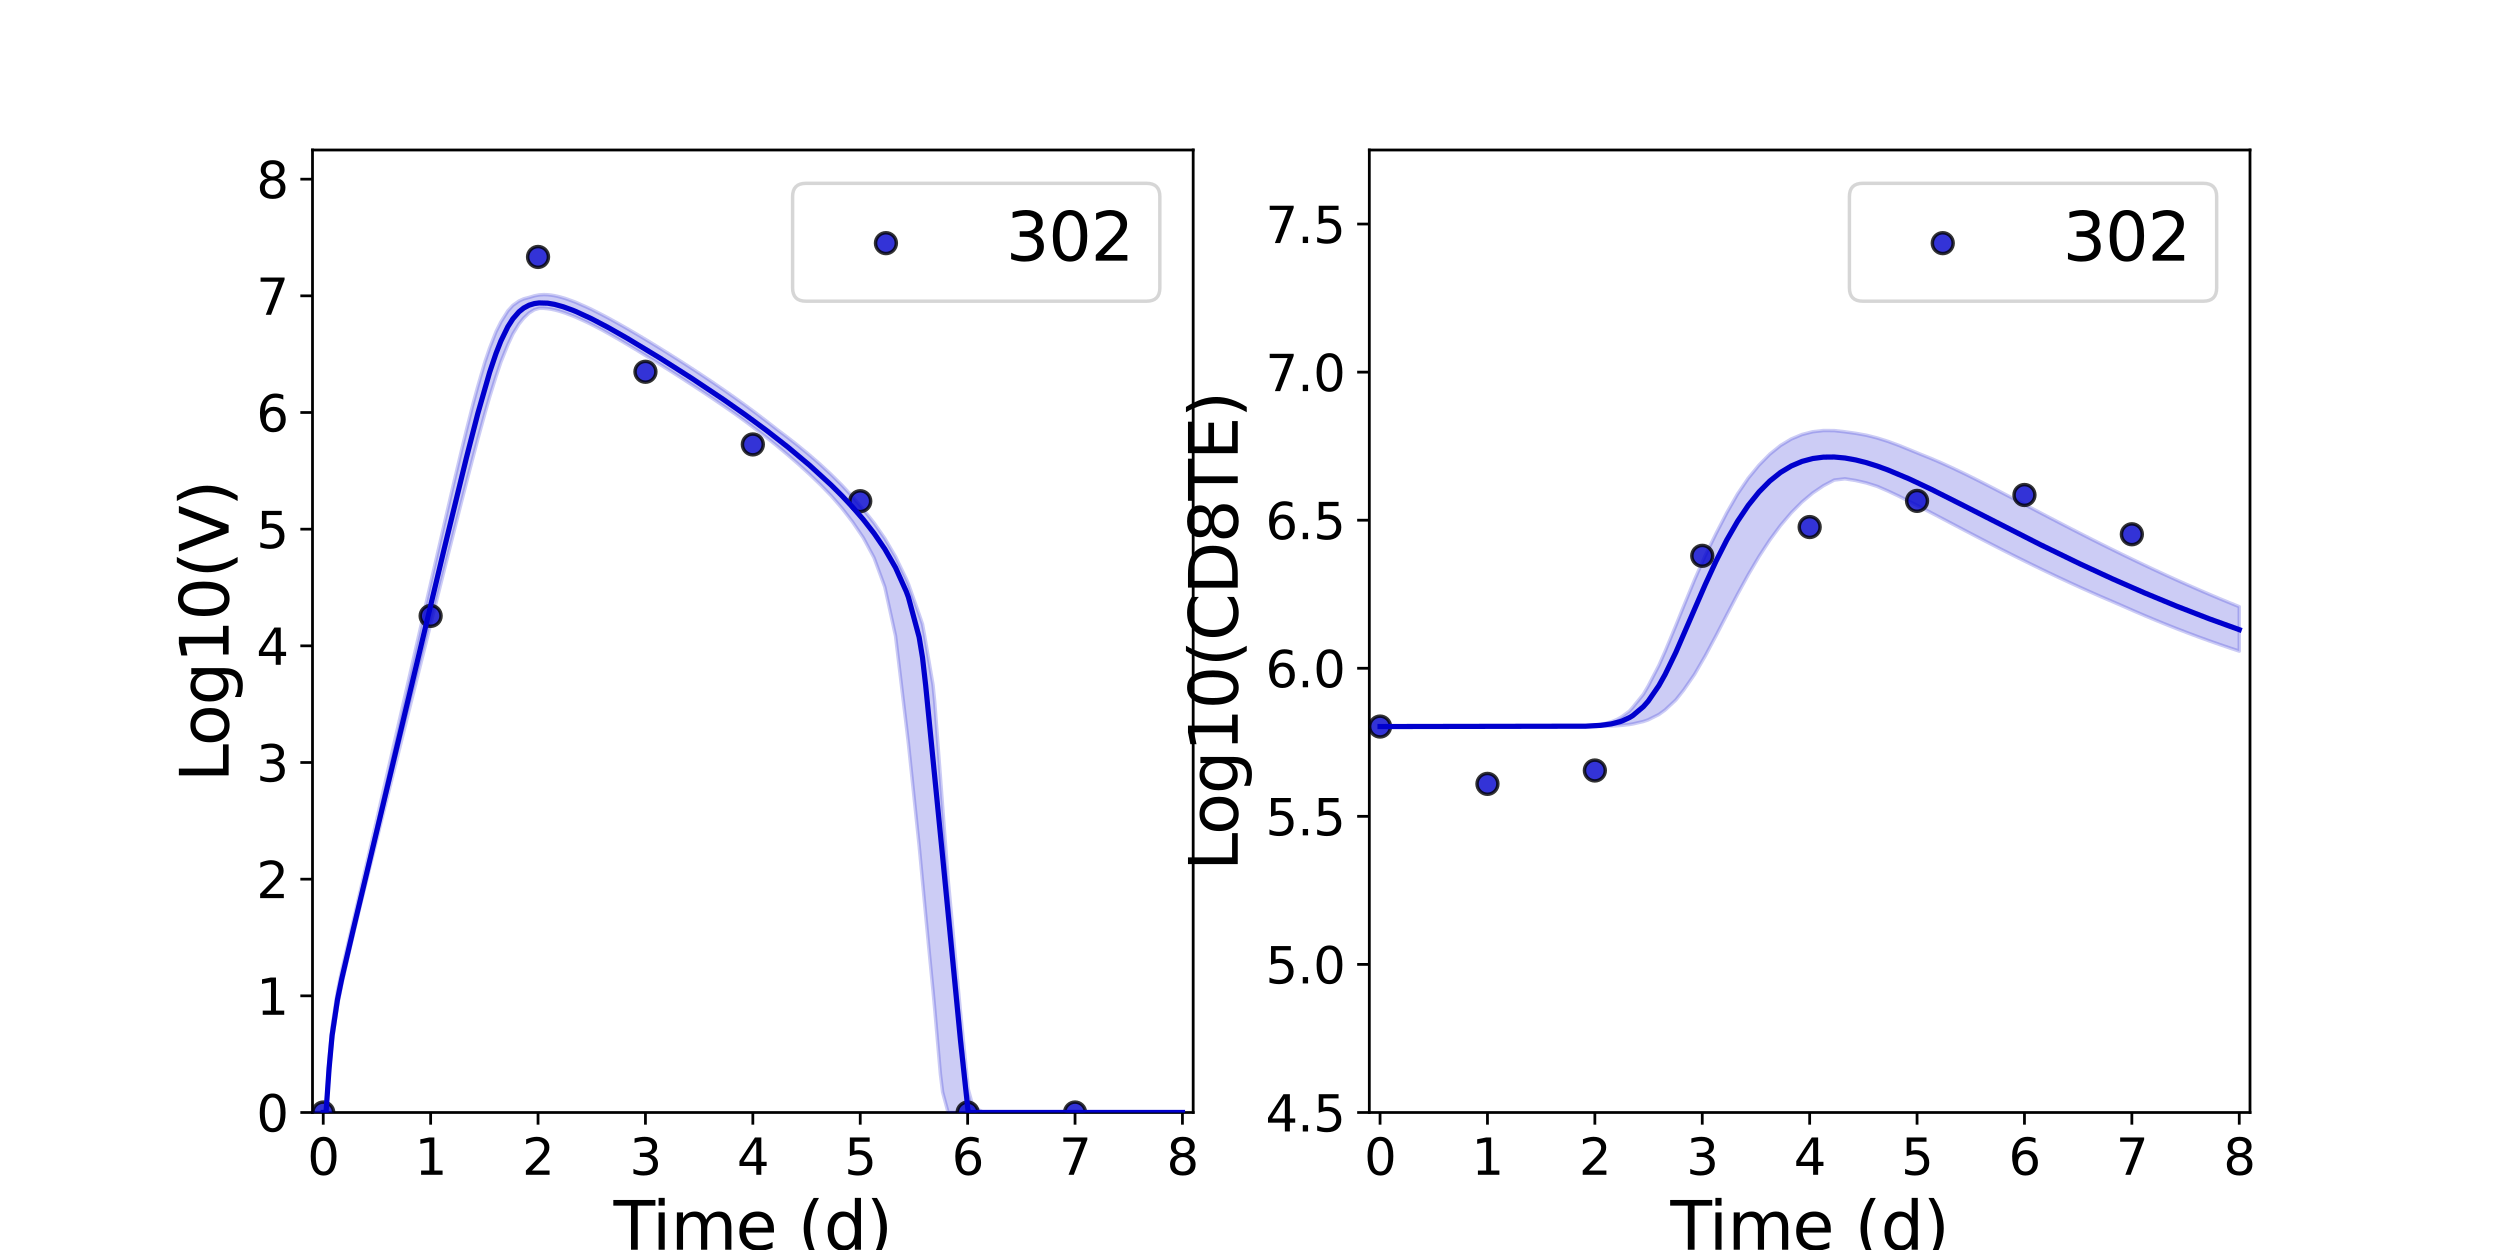 <?xml version="1.0" encoding="utf-8" standalone="no"?>
<!DOCTYPE svg PUBLIC "-//W3C//DTD SVG 1.1//EN"
  "http://www.w3.org/Graphics/SVG/1.1/DTD/svg11.dtd">
<svg xmlns:xlink="http://www.w3.org/1999/xlink" width="720pt" height="360pt" viewBox="0 0 720 360" xmlns="http://www.w3.org/2000/svg" version="1.1">
 <defs>
  <style type="text/css">*{stroke-linejoin: round; stroke-linecap: butt}</style>
 </defs>
 <g id="figure_1">
  <g id="patch_1">
   <path d="M 0 360 
L 720 360 
L 720 0 
L 0 0 
z
" style="fill: #ffffff"/>
  </g>
  <g id="axes_1">
   <g id="patch_2">
    <path d="M 90 320.4 
L 343.636 320.4 
L 343.636 43.2 
L 90 43.2 
z
" style="fill: #ffffff"/>
   </g>
   <g id="matplotlib.axis_1">
    <g id="xtick_1">
     <g id="line2d_1">
      <defs>
       <path id="mc8056f7ed5" d="M 0 0 
L 0 3.5 
" style="stroke: #000000; stroke-width: 0.8"/>
      </defs>
      <g>
       <use xlink:href="#mc8056f7ed5" x="93.093" y="320.4" style="stroke: #000000; stroke-width: 0.8"/>
      </g>
     </g>
     <g id="text_1">
      <!-- 0 -->
      <g transform="translate(88.512 338.342) scale(0.144 -0.144)">
       <defs>
        <path id="DejaVuSans-30" d="M 2034 4250 
Q 1547 4250 1301 3770 
Q 1056 3291 1056 2328 
Q 1056 1369 1301 889 
Q 1547 409 2034 409 
Q 2525 409 2770 889 
Q 3016 1369 3016 2328 
Q 3016 3291 2770 3770 
Q 2525 4250 2034 4250 
z
M 2034 4750 
Q 2819 4750 3233 4129 
Q 3647 3509 3647 2328 
Q 3647 1150 3233 529 
Q 2819 -91 2034 -91 
Q 1250 -91 836 529 
Q 422 1150 422 2328 
Q 422 3509 836 4129 
Q 1250 4750 2034 4750 
z
" transform="scale(0.016)"/>
       </defs>
       <use xlink:href="#DejaVuSans-30"/>
      </g>
     </g>
    </g>
    <g id="xtick_2">
     <g id="line2d_2">
      <g>
       <use xlink:href="#mc8056f7ed5" x="124.024" y="320.4" style="stroke: #000000; stroke-width: 0.8"/>
      </g>
     </g>
     <g id="text_2">
      <!-- 1 -->
      <g transform="translate(119.443 338.342) scale(0.144 -0.144)">
       <defs>
        <path id="DejaVuSans-31" d="M 794 531 
L 1825 531 
L 1825 4091 
L 703 3866 
L 703 4441 
L 1819 4666 
L 2450 4666 
L 2450 531 
L 3481 531 
L 3481 0 
L 794 0 
L 794 531 
z
" transform="scale(0.016)"/>
       </defs>
       <use xlink:href="#DejaVuSans-31"/>
      </g>
     </g>
    </g>
    <g id="xtick_3">
     <g id="line2d_3">
      <g>
       <use xlink:href="#mc8056f7ed5" x="154.956" y="320.4" style="stroke: #000000; stroke-width: 0.8"/>
      </g>
     </g>
     <g id="text_3">
      <!-- 2 -->
      <g transform="translate(150.375 338.342) scale(0.144 -0.144)">
       <defs>
        <path id="DejaVuSans-32" d="M 1228 531 
L 3431 531 
L 3431 0 
L 469 0 
L 469 531 
Q 828 903 1448 1529 
Q 2069 2156 2228 2338 
Q 2531 2678 2651 2914 
Q 2772 3150 2772 3378 
Q 2772 3750 2511 3984 
Q 2250 4219 1831 4219 
Q 1534 4219 1204 4116 
Q 875 4013 500 3803 
L 500 4441 
Q 881 4594 1212 4672 
Q 1544 4750 1819 4750 
Q 2544 4750 2975 4387 
Q 3406 4025 3406 3419 
Q 3406 3131 3298 2873 
Q 3191 2616 2906 2266 
Q 2828 2175 2409 1742 
Q 1991 1309 1228 531 
z
" transform="scale(0.016)"/>
       </defs>
       <use xlink:href="#DejaVuSans-32"/>
      </g>
     </g>
    </g>
    <g id="xtick_4">
     <g id="line2d_4">
      <g>
       <use xlink:href="#mc8056f7ed5" x="185.887" y="320.4" style="stroke: #000000; stroke-width: 0.8"/>
      </g>
     </g>
     <g id="text_4">
      <!-- 3 -->
      <g transform="translate(181.306 338.342) scale(0.144 -0.144)">
       <defs>
        <path id="DejaVuSans-33" d="M 2597 2516 
Q 3050 2419 3304 2112 
Q 3559 1806 3559 1356 
Q 3559 666 3084 287 
Q 2609 -91 1734 -91 
Q 1441 -91 1130 -33 
Q 819 25 488 141 
L 488 750 
Q 750 597 1062 519 
Q 1375 441 1716 441 
Q 2309 441 2620 675 
Q 2931 909 2931 1356 
Q 2931 1769 2642 2001 
Q 2353 2234 1838 2234 
L 1294 2234 
L 1294 2753 
L 1863 2753 
Q 2328 2753 2575 2939 
Q 2822 3125 2822 3475 
Q 2822 3834 2567 4026 
Q 2313 4219 1838 4219 
Q 1578 4219 1281 4162 
Q 984 4106 628 3988 
L 628 4550 
Q 988 4650 1302 4700 
Q 1616 4750 1894 4750 
Q 2613 4750 3031 4423 
Q 3450 4097 3450 3541 
Q 3450 3153 3228 2886 
Q 3006 2619 2597 2516 
z
" transform="scale(0.016)"/>
       </defs>
       <use xlink:href="#DejaVuSans-33"/>
      </g>
     </g>
    </g>
    <g id="xtick_5">
     <g id="line2d_5">
      <g>
       <use xlink:href="#mc8056f7ed5" x="216.818" y="320.4" style="stroke: #000000; stroke-width: 0.8"/>
      </g>
     </g>
     <g id="text_5">
      <!-- 4 -->
      <g transform="translate(212.237 338.342) scale(0.144 -0.144)">
       <defs>
        <path id="DejaVuSans-34" d="M 2419 4116 
L 825 1625 
L 2419 1625 
L 2419 4116 
z
M 2253 4666 
L 3047 4666 
L 3047 1625 
L 3713 1625 
L 3713 1100 
L 3047 1100 
L 3047 0 
L 2419 0 
L 2419 1100 
L 313 1100 
L 313 1709 
L 2253 4666 
z
" transform="scale(0.016)"/>
       </defs>
       <use xlink:href="#DejaVuSans-34"/>
      </g>
     </g>
    </g>
    <g id="xtick_6">
     <g id="line2d_6">
      <g>
       <use xlink:href="#mc8056f7ed5" x="247.749" y="320.4" style="stroke: #000000; stroke-width: 0.8"/>
      </g>
     </g>
     <g id="text_6">
      <!-- 5 -->
      <g transform="translate(243.168 338.342) scale(0.144 -0.144)">
       <defs>
        <path id="DejaVuSans-35" d="M 691 4666 
L 3169 4666 
L 3169 4134 
L 1269 4134 
L 1269 2991 
Q 1406 3038 1543 3061 
Q 1681 3084 1819 3084 
Q 2600 3084 3056 2656 
Q 3513 2228 3513 1497 
Q 3513 744 3044 326 
Q 2575 -91 1722 -91 
Q 1428 -91 1123 -41 
Q 819 9 494 109 
L 494 744 
Q 775 591 1075 516 
Q 1375 441 1709 441 
Q 2250 441 2565 725 
Q 2881 1009 2881 1497 
Q 2881 1984 2565 2268 
Q 2250 2553 1709 2553 
Q 1456 2553 1204 2497 
Q 953 2441 691 2322 
L 691 4666 
z
" transform="scale(0.016)"/>
       </defs>
       <use xlink:href="#DejaVuSans-35"/>
      </g>
     </g>
    </g>
    <g id="xtick_7">
     <g id="line2d_7">
      <g>
       <use xlink:href="#mc8056f7ed5" x="278.681" y="320.4" style="stroke: #000000; stroke-width: 0.8"/>
      </g>
     </g>
     <g id="text_7">
      <!-- 6 -->
      <g transform="translate(274.1 338.342) scale(0.144 -0.144)">
       <defs>
        <path id="DejaVuSans-36" d="M 2113 2584 
Q 1688 2584 1439 2293 
Q 1191 2003 1191 1497 
Q 1191 994 1439 701 
Q 1688 409 2113 409 
Q 2538 409 2786 701 
Q 3034 994 3034 1497 
Q 3034 2003 2786 2293 
Q 2538 2584 2113 2584 
z
M 3366 4563 
L 3366 3988 
Q 3128 4100 2886 4159 
Q 2644 4219 2406 4219 
Q 1781 4219 1451 3797 
Q 1122 3375 1075 2522 
Q 1259 2794 1537 2939 
Q 1816 3084 2150 3084 
Q 2853 3084 3261 2657 
Q 3669 2231 3669 1497 
Q 3669 778 3244 343 
Q 2819 -91 2113 -91 
Q 1303 -91 875 529 
Q 447 1150 447 2328 
Q 447 3434 972 4092 
Q 1497 4750 2381 4750 
Q 2619 4750 2861 4703 
Q 3103 4656 3366 4563 
z
" transform="scale(0.016)"/>
       </defs>
       <use xlink:href="#DejaVuSans-36"/>
      </g>
     </g>
    </g>
    <g id="xtick_8">
     <g id="line2d_8">
      <g>
       <use xlink:href="#mc8056f7ed5" x="309.612" y="320.4" style="stroke: #000000; stroke-width: 0.8"/>
      </g>
     </g>
     <g id="text_8">
      <!-- 7 -->
      <g transform="translate(305.031 338.342) scale(0.144 -0.144)">
       <defs>
        <path id="DejaVuSans-37" d="M 525 4666 
L 3525 4666 
L 3525 4397 
L 1831 0 
L 1172 0 
L 2766 4134 
L 525 4134 
L 525 4666 
z
" transform="scale(0.016)"/>
       </defs>
       <use xlink:href="#DejaVuSans-37"/>
      </g>
     </g>
    </g>
    <g id="xtick_9">
     <g id="line2d_9">
      <g>
       <use xlink:href="#mc8056f7ed5" x="340.543" y="320.4" style="stroke: #000000; stroke-width: 0.8"/>
      </g>
     </g>
     <g id="text_9">
      <!-- 8 -->
      <g transform="translate(335.962 338.342) scale(0.144 -0.144)">
       <defs>
        <path id="DejaVuSans-38" d="M 2034 2216 
Q 1584 2216 1326 1975 
Q 1069 1734 1069 1313 
Q 1069 891 1326 650 
Q 1584 409 2034 409 
Q 2484 409 2743 651 
Q 3003 894 3003 1313 
Q 3003 1734 2745 1975 
Q 2488 2216 2034 2216 
z
M 1403 2484 
Q 997 2584 770 2862 
Q 544 3141 544 3541 
Q 544 4100 942 4425 
Q 1341 4750 2034 4750 
Q 2731 4750 3128 4425 
Q 3525 4100 3525 3541 
Q 3525 3141 3298 2862 
Q 3072 2584 2669 2484 
Q 3125 2378 3379 2068 
Q 3634 1759 3634 1313 
Q 3634 634 3220 271 
Q 2806 -91 2034 -91 
Q 1263 -91 848 271 
Q 434 634 434 1313 
Q 434 1759 690 2068 
Q 947 2378 1403 2484 
z
M 1172 3481 
Q 1172 3119 1398 2916 
Q 1625 2713 2034 2713 
Q 2441 2713 2670 2916 
Q 2900 3119 2900 3481 
Q 2900 3844 2670 4047 
Q 2441 4250 2034 4250 
Q 1625 4250 1398 4047 
Q 1172 3844 1172 3481 
z
" transform="scale(0.016)"/>
       </defs>
       <use xlink:href="#DejaVuSans-38"/>
      </g>
     </g>
    </g>
    <g id="text_10">
     <!-- Time (d) -->
     <g transform="translate(176.693 359.925) scale(0.192 -0.192)">
      <defs>
       <path id="DejaVuSans-54" d="M -19 4666 
L 3928 4666 
L 3928 4134 
L 2272 4134 
L 2272 0 
L 1638 0 
L 1638 4134 
L -19 4134 
L -19 4666 
z
" transform="scale(0.016)"/>
       <path id="DejaVuSans-69" d="M 603 3500 
L 1178 3500 
L 1178 0 
L 603 0 
L 603 3500 
z
M 603 4863 
L 1178 4863 
L 1178 4134 
L 603 4134 
L 603 4863 
z
" transform="scale(0.016)"/>
       <path id="DejaVuSans-6d" d="M 3328 2828 
Q 3544 3216 3844 3400 
Q 4144 3584 4550 3584 
Q 5097 3584 5394 3201 
Q 5691 2819 5691 2113 
L 5691 0 
L 5113 0 
L 5113 2094 
Q 5113 2597 4934 2840 
Q 4756 3084 4391 3084 
Q 3944 3084 3684 2787 
Q 3425 2491 3425 1978 
L 3425 0 
L 2847 0 
L 2847 2094 
Q 2847 2600 2669 2842 
Q 2491 3084 2119 3084 
Q 1678 3084 1418 2786 
Q 1159 2488 1159 1978 
L 1159 0 
L 581 0 
L 581 3500 
L 1159 3500 
L 1159 2956 
Q 1356 3278 1631 3431 
Q 1906 3584 2284 3584 
Q 2666 3584 2933 3390 
Q 3200 3197 3328 2828 
z
" transform="scale(0.016)"/>
       <path id="DejaVuSans-65" d="M 3597 1894 
L 3597 1613 
L 953 1613 
Q 991 1019 1311 708 
Q 1631 397 2203 397 
Q 2534 397 2845 478 
Q 3156 559 3463 722 
L 3463 178 
Q 3153 47 2828 -22 
Q 2503 -91 2169 -91 
Q 1331 -91 842 396 
Q 353 884 353 1716 
Q 353 2575 817 3079 
Q 1281 3584 2069 3584 
Q 2775 3584 3186 3129 
Q 3597 2675 3597 1894 
z
M 3022 2063 
Q 3016 2534 2758 2815 
Q 2500 3097 2075 3097 
Q 1594 3097 1305 2825 
Q 1016 2553 972 2059 
L 3022 2063 
z
" transform="scale(0.016)"/>
       <path id="DejaVuSans-20" transform="scale(0.016)"/>
       <path id="DejaVuSans-28" d="M 1984 4856 
Q 1566 4138 1362 3434 
Q 1159 2731 1159 2009 
Q 1159 1288 1364 580 
Q 1569 -128 1984 -844 
L 1484 -844 
Q 1016 -109 783 600 
Q 550 1309 550 2009 
Q 550 2706 781 3412 
Q 1013 4119 1484 4856 
L 1984 4856 
z
" transform="scale(0.016)"/>
       <path id="DejaVuSans-64" d="M 2906 2969 
L 2906 4863 
L 3481 4863 
L 3481 0 
L 2906 0 
L 2906 525 
Q 2725 213 2448 61 
Q 2172 -91 1784 -91 
Q 1150 -91 751 415 
Q 353 922 353 1747 
Q 353 2572 751 3078 
Q 1150 3584 1784 3584 
Q 2172 3584 2448 3432 
Q 2725 3281 2906 2969 
z
M 947 1747 
Q 947 1113 1208 752 
Q 1469 391 1925 391 
Q 2381 391 2643 752 
Q 2906 1113 2906 1747 
Q 2906 2381 2643 2742 
Q 2381 3103 1925 3103 
Q 1469 3103 1208 2742 
Q 947 2381 947 1747 
z
" transform="scale(0.016)"/>
       <path id="DejaVuSans-29" d="M 513 4856 
L 1013 4856 
Q 1481 4119 1714 3412 
Q 1947 2706 1947 2009 
Q 1947 1309 1714 600 
Q 1481 -109 1013 -844 
L 513 -844 
Q 928 -128 1133 580 
Q 1338 1288 1338 2009 
Q 1338 2731 1133 3434 
Q 928 4138 513 4856 
z
" transform="scale(0.016)"/>
      </defs>
      <use xlink:href="#DejaVuSans-54"/>
      <use xlink:href="#DejaVuSans-69" x="57.959"/>
      <use xlink:href="#DejaVuSans-6d" x="85.742"/>
      <use xlink:href="#DejaVuSans-65" x="183.154"/>
      <use xlink:href="#DejaVuSans-20" x="244.678"/>
      <use xlink:href="#DejaVuSans-28" x="276.465"/>
      <use xlink:href="#DejaVuSans-64" x="315.479"/>
      <use xlink:href="#DejaVuSans-29" x="378.955"/>
     </g>
    </g>
   </g>
   <g id="matplotlib.axis_2">
    <g id="ytick_1">
     <g id="line2d_10">
      <defs>
       <path id="me9a48cf40d" d="M 0 0 
L -3.5 0 
" style="stroke: #000000; stroke-width: 0.8"/>
      </defs>
      <g>
       <use xlink:href="#me9a48cf40d" x="90" y="320.4" style="stroke: #000000; stroke-width: 0.8"/>
      </g>
     </g>
     <g id="text_11">
      <!-- 0 -->
      <g transform="translate(73.838 325.871) scale(0.144 -0.144)">
       <use xlink:href="#DejaVuSans-30"/>
      </g>
     </g>
    </g>
    <g id="ytick_2">
     <g id="line2d_11">
      <g>
       <use xlink:href="#me9a48cf40d" x="90" y="286.8" style="stroke: #000000; stroke-width: 0.8"/>
      </g>
     </g>
     <g id="text_12">
      <!-- 1 -->
      <g transform="translate(73.838 292.271) scale(0.144 -0.144)">
       <use xlink:href="#DejaVuSans-31"/>
      </g>
     </g>
    </g>
    <g id="ytick_3">
     <g id="line2d_12">
      <g>
       <use xlink:href="#me9a48cf40d" x="90" y="253.2" style="stroke: #000000; stroke-width: 0.8"/>
      </g>
     </g>
     <g id="text_13">
      <!-- 2 -->
      <g transform="translate(73.838 258.671) scale(0.144 -0.144)">
       <use xlink:href="#DejaVuSans-32"/>
      </g>
     </g>
    </g>
    <g id="ytick_4">
     <g id="line2d_13">
      <g>
       <use xlink:href="#me9a48cf40d" x="90" y="219.6" style="stroke: #000000; stroke-width: 0.8"/>
      </g>
     </g>
     <g id="text_14">
      <!-- 3 -->
      <g transform="translate(73.838 225.071) scale(0.144 -0.144)">
       <use xlink:href="#DejaVuSans-33"/>
      </g>
     </g>
    </g>
    <g id="ytick_5">
     <g id="line2d_14">
      <g>
       <use xlink:href="#me9a48cf40d" x="90" y="186" style="stroke: #000000; stroke-width: 0.8"/>
      </g>
     </g>
     <g id="text_15">
      <!-- 4 -->
      <g transform="translate(73.838 191.471) scale(0.144 -0.144)">
       <use xlink:href="#DejaVuSans-34"/>
      </g>
     </g>
    </g>
    <g id="ytick_6">
     <g id="line2d_15">
      <g>
       <use xlink:href="#me9a48cf40d" x="90" y="152.4" style="stroke: #000000; stroke-width: 0.8"/>
      </g>
     </g>
     <g id="text_16">
      <!-- 5 -->
      <g transform="translate(73.838 157.871) scale(0.144 -0.144)">
       <use xlink:href="#DejaVuSans-35"/>
      </g>
     </g>
    </g>
    <g id="ytick_7">
     <g id="line2d_16">
      <g>
       <use xlink:href="#me9a48cf40d" x="90" y="118.8" style="stroke: #000000; stroke-width: 0.8"/>
      </g>
     </g>
     <g id="text_17">
      <!-- 6 -->
      <g transform="translate(73.838 124.271) scale(0.144 -0.144)">
       <use xlink:href="#DejaVuSans-36"/>
      </g>
     </g>
    </g>
    <g id="ytick_8">
     <g id="line2d_17">
      <g>
       <use xlink:href="#me9a48cf40d" x="90" y="85.2" style="stroke: #000000; stroke-width: 0.8"/>
      </g>
     </g>
     <g id="text_18">
      <!-- 7 -->
      <g transform="translate(73.838 90.671) scale(0.144 -0.144)">
       <use xlink:href="#DejaVuSans-37"/>
      </g>
     </g>
    </g>
    <g id="ytick_9">
     <g id="line2d_18">
      <g>
       <use xlink:href="#me9a48cf40d" x="90" y="51.6" style="stroke: #000000; stroke-width: 0.8"/>
      </g>
     </g>
     <g id="text_19">
      <!-- 8 -->
      <g transform="translate(73.838 57.071) scale(0.144 -0.144)">
       <use xlink:href="#DejaVuSans-38"/>
      </g>
     </g>
    </g>
    <g id="text_20">
     <!-- Log10(V) -->
     <g transform="translate(65.845 225.224) rotate(-90) scale(0.192 -0.192)">
      <defs>
       <path id="DejaVuSans-4c" d="M 628 4666 
L 1259 4666 
L 1259 531 
L 3531 531 
L 3531 0 
L 628 0 
L 628 4666 
z
" transform="scale(0.016)"/>
       <path id="DejaVuSans-6f" d="M 1959 3097 
Q 1497 3097 1228 2736 
Q 959 2375 959 1747 
Q 959 1119 1226 758 
Q 1494 397 1959 397 
Q 2419 397 2687 759 
Q 2956 1122 2956 1747 
Q 2956 2369 2687 2733 
Q 2419 3097 1959 3097 
z
M 1959 3584 
Q 2709 3584 3137 3096 
Q 3566 2609 3566 1747 
Q 3566 888 3137 398 
Q 2709 -91 1959 -91 
Q 1206 -91 779 398 
Q 353 888 353 1747 
Q 353 2609 779 3096 
Q 1206 3584 1959 3584 
z
" transform="scale(0.016)"/>
       <path id="DejaVuSans-67" d="M 2906 1791 
Q 2906 2416 2648 2759 
Q 2391 3103 1925 3103 
Q 1463 3103 1205 2759 
Q 947 2416 947 1791 
Q 947 1169 1205 825 
Q 1463 481 1925 481 
Q 2391 481 2648 825 
Q 2906 1169 2906 1791 
z
M 3481 434 
Q 3481 -459 3084 -895 
Q 2688 -1331 1869 -1331 
Q 1566 -1331 1297 -1286 
Q 1028 -1241 775 -1147 
L 775 -588 
Q 1028 -725 1275 -790 
Q 1522 -856 1778 -856 
Q 2344 -856 2625 -561 
Q 2906 -266 2906 331 
L 2906 616 
Q 2728 306 2450 153 
Q 2172 0 1784 0 
Q 1141 0 747 490 
Q 353 981 353 1791 
Q 353 2603 747 3093 
Q 1141 3584 1784 3584 
Q 2172 3584 2450 3431 
Q 2728 3278 2906 2969 
L 2906 3500 
L 3481 3500 
L 3481 434 
z
" transform="scale(0.016)"/>
       <path id="DejaVuSans-56" d="M 1831 0 
L 50 4666 
L 709 4666 
L 2188 738 
L 3669 4666 
L 4325 4666 
L 2547 0 
L 1831 0 
z
" transform="scale(0.016)"/>
      </defs>
      <use xlink:href="#DejaVuSans-4c"/>
      <use xlink:href="#DejaVuSans-6f" x="53.963"/>
      <use xlink:href="#DejaVuSans-67" x="115.145"/>
      <use xlink:href="#DejaVuSans-31" x="178.621"/>
      <use xlink:href="#DejaVuSans-30" x="242.244"/>
      <use xlink:href="#DejaVuSans-28" x="305.867"/>
      <use xlink:href="#DejaVuSans-56" x="344.881"/>
      <use xlink:href="#DejaVuSans-29" x="413.289"/>
     </g>
    </g>
   </g>
   <g id="patch_3">
    <path d="M 90 320.4 
L 90 43.2 
" style="fill: none; stroke: #000000; stroke-width: 0.8; stroke-linejoin: miter; stroke-linecap: square"/>
   </g>
   <g id="patch_4">
    <path d="M 343.636 320.4 
L 343.636 43.2 
" style="fill: none; stroke: #000000; stroke-width: 0.8; stroke-linejoin: miter; stroke-linecap: square"/>
   </g>
   <g id="patch_5">
    <path d="M 90 320.4 
L 343.636 320.4 
" style="fill: none; stroke: #000000; stroke-width: 0.8; stroke-linejoin: miter; stroke-linecap: square"/>
   </g>
   <g id="patch_6">
    <path d="M 90 43.2 
L 343.636 43.2 
" style="fill: none; stroke: #000000; stroke-width: 0.8; stroke-linejoin: miter; stroke-linecap: square"/>
   </g>
   <g id="PolyCollection_1">
    <defs>
     <path id="m9f807dacec" d="M 93.093 -39.6 
L 93.093 -39.6 
L 93.097 -39.6 
L 93.134 -39.6 
L 93.501 -39.6 
L 93.897 -39.6 
L 94.771 -50.483 
L 95.646 -59.908 
L 97.208 -70.461 
L 98.426 -76.503 
L 100.434 -85.266 
L 101.74 -90.729 
L 103.754 -99.11 
L 105.104 -104.5 
L 107.055 -112.319 
L 108.438 -117.844 
L 110.563 -126.377 
L 111.904 -131.739 
L 113.711 -138.968 
L 115.096 -144.499 
L 117.045 -152.304 
L 118.407 -157.753 
L 120.202 -164.926 
L 121.583 -170.443 
L 123.49 -178.065 
L 124.843 -183.467 
L 126.603 -190.479 
L 127.971 -195.928 
L 129.839 -203.339 
L 131.187 -208.682 
L 132.96 -215.645 
L 134.33 -220.996 
L 136.231 -228.288 
L 137.605 -233.487 
L 139.649 -240.879 
L 141.01 -245.652 
L 142.845 -251.515 
L 144.25 -255.694 
L 146.252 -260.663 
L 147.71 -263.8 
L 149.454 -266.666 
L 150.815 -268.366 
L 152.36 -269.84 
L 153.906 -270.799 
L 155.268 -271.197 
L 156.631 -271.199 
L 157.74 -271.098 
L 158.797 -270.93 
L 159.722 -270.739 
L 160.646 -270.504 
L 161.389 -270.287 
L 162.224 -270.022 
L 162.894 -269.793 
L 164.917 -269.026 
L 165.835 -268.643 
L 168.928 -267.237 
L 170.306 -266.562 
L 173.399 -264.956 
L 175.192 -263.953 
L 178.285 -262.188 
L 180.582 -260.835 
L 183.675 -258.981 
L 186.768 -257.092 
L 189.861 -255.172 
L 192.955 -253.224 
L 196.048 -251.25 
L 199.141 -249.249 
L 202.234 -247.218 
L 205.327 -245.153 
L 208.42 -243.049 
L 211.513 -240.902 
L 214.606 -238.668 
L 217.7 -236.352 
L 220.793 -233.975 
L 223.886 -231.476 
L 226.979 -228.887 
L 230.072 -226.193 
L 233.165 -223.377 
L 236.258 -220.414 
L 239.351 -217.234 
L 242.445 -213.671 
L 245.538 -209.671 
L 248.631 -205.102 
L 251.724 -199.356 
L 254.817 -190.97 
L 257.91 -176.854 
L 261.003 -151.071 
L 261.622 -145.854 
L 264.715 -116.398 
L 265.677 -106.17 
L 266.255 -100.054 
L 266.323 -99.336 
L 266.371 -98.831 
L 266.373 -98.817 
L 266.386 -98.677 
L 266.408 -98.443 
L 266.438 -98.137 
L 266.448 -98.032 
L 266.467 -97.824 
L 266.513 -97.346 
L 266.594 -96.497 
L 267.213 -90.005 
L 267.523 -86.755 
L 268.71 -74.63 
L 269.193 -69.463 
L 270.831 -50.714 
L 271.472 -45.478 
L 273.051 -39.6 
L 273.854 -39.6 
L 275.654 -39.6 
L 276.633 -39.6 
L 278.858 -39.6 
L 280.207 -39.6 
L 283.3 -39.6 
L 285.417 -39.6 
L 288.51 -39.6 
L 291.603 -39.6 
L 294.696 -39.6 
L 297.789 -39.6 
L 300.882 -39.6 
L 303.975 -39.6 
L 307.069 -39.6 
L 310.162 -39.6 
L 313.255 -39.6 
L 316.348 -39.6 
L 319.441 -39.6 
L 322.534 -39.6 
L 325.627 -39.6 
L 328.721 -39.6 
L 331.814 -39.6 
L 334.907 -39.6 
L 338 -39.6 
L 340.543 -39.6 
L 340.543 -39.6 
L 340.543 -39.6 
L 338 -39.6 
L 334.907 -39.6 
L 331.814 -39.6 
L 328.721 -39.6 
L 325.627 -39.6 
L 322.534 -39.6 
L 319.441 -39.6 
L 316.348 -39.6 
L 313.255 -39.6 
L 310.162 -39.6 
L 307.069 -39.6 
L 303.975 -39.6 
L 300.882 -39.6 
L 297.789 -39.6 
L 294.696 -39.6 
L 291.603 -39.6 
L 288.51 -39.6 
L 285.417 -39.6 
L 283.3 -39.6 
L 280.207 -41.322 
L 278.858 -46.307 
L 276.633 -68.427 
L 275.654 -78.782 
L 273.854 -98.355 
L 273.051 -106.841 
L 271.472 -127.755 
L 270.831 -136.289 
L 269.193 -157.88 
L 268.71 -162.744 
L 267.523 -169.686 
L 267.213 -171.498 
L 266.594 -175.117 
L 266.513 -175.59 
L 266.467 -175.857 
L 266.448 -175.973 
L 266.438 -176.031 
L 266.408 -176.202 
L 266.386 -176.332 
L 266.373 -176.41 
L 266.371 -176.418 
L 266.323 -176.7 
L 266.255 -177.1 
L 265.677 -180.261 
L 264.715 -183.07 
L 261.622 -191.836 
L 261.003 -193.266 
L 257.91 -199.685 
L 254.817 -204.949 
L 251.724 -209.399 
L 248.631 -213.283 
L 245.538 -216.953 
L 242.445 -220.297 
L 239.351 -223.372 
L 236.258 -226.237 
L 233.165 -228.933 
L 230.072 -231.488 
L 226.979 -233.925 
L 223.886 -236.262 
L 220.793 -238.673 
L 217.7 -241.042 
L 214.606 -243.336 
L 211.513 -245.565 
L 208.42 -247.736 
L 205.327 -249.856 
L 202.234 -251.93 
L 199.141 -253.963 
L 196.048 -255.958 
L 192.955 -257.919 
L 189.861 -259.846 
L 186.768 -261.739 
L 183.675 -263.594 
L 180.582 -265.405 
L 178.285 -266.712 
L 175.192 -268.426 
L 173.399 -269.369 
L 170.306 -270.94 
L 168.928 -271.579 
L 165.835 -272.941 
L 164.917 -273.291 
L 162.894 -274.015 
L 162.224 -274.217 
L 161.389 -274.452 
L 160.646 -274.646 
L 159.722 -274.843 
L 158.797 -274.999 
L 157.74 -275.115 
L 156.631 -275.156 
L 155.268 -275.07 
L 153.906 -274.802 
L 152.36 -274.343 
L 150.815 -273.935 
L 149.454 -273.308 
L 147.71 -272.069 
L 146.252 -270.468 
L 144.25 -267.28 
L 142.845 -264.467 
L 141.01 -259.768 
L 139.649 -255.75 
L 137.605 -248.735 
L 136.231 -243.674 
L 134.33 -236.117 
L 132.96 -230.499 
L 131.187 -223.026 
L 129.839 -217.265 
L 127.971 -209.202 
L 126.603 -203.252 
L 124.843 -195.584 
L 123.49 -189.673 
L 121.583 -181.323 
L 120.202 -175.266 
L 118.407 -167.4 
L 117.045 -161.425 
L 115.096 -152.882 
L 113.711 -146.825 
L 111.904 -138.918 
L 110.563 -133.057 
L 108.438 -123.726 
L 107.055 -117.715 
L 105.104 -109.292 
L 103.754 -103.481 
L 101.74 -94.784 
L 100.434 -89.224 
L 98.426 -80.609 
L 97.208 -74.792 
L 95.646 -64.456 
L 94.771 -55.16 
L 93.897 -40.916 
L 93.501 -39.6 
L 93.134 -39.6 
L 93.097 -39.6 
L 93.093 -39.6 
z
" style="stroke: #0000cd; stroke-opacity: 0.2"/>
    </defs>
    <g clip-path="url(#p4e9a47a218)">
     <use xlink:href="#m9f807dacec" x="0" y="360" style="fill: #0000cd; fill-opacity: 0.2; stroke: #0000cd; stroke-opacity: 0.2"/>
    </g>
   </g>
   <g id="legend_1">
    <g id="patch_7">
     <path d="M 232.108 86.742 
L 330.196 86.742 
Q 334.036 86.742 334.036 82.902 
L 334.036 56.64 
Q 334.036 52.8 330.196 52.8 
L 232.108 52.8 
Q 228.268 52.8 228.268 56.64 
L 228.268 82.902 
Q 228.268 86.742 232.108 86.742 
z
" style="fill: #ffffff; opacity: 0.8; stroke: #cccccc; stroke-linejoin: miter"/>
    </g>
    <g id="PathCollection_1">
     <defs>
      <path id="md81a088b06" d="M 0 3 
C 0.796 3 1.559 2.684 2.121 2.121 
C 2.684 1.559 3 0.796 3 0 
C 3 -0.796 2.684 -1.559 2.121 -2.121 
C 1.559 -2.684 0.796 -3 0 -3 
C -0.796 -3 -1.559 -2.684 -2.121 -2.121 
C -2.684 -1.559 -3 -0.796 -3 0 
C -3 0.796 -2.684 1.559 -2.121 2.121 
C -1.559 2.684 -0.796 3 0 3 
z
" style="stroke: #000000; stroke-opacity: 0.8"/>
     </defs>
     <g>
      <use xlink:href="#md81a088b06" x="255.148" y="70.029" style="fill: #0000cd; fill-opacity: 0.8; stroke: #000000; stroke-opacity: 0.8"/>
     </g>
    </g>
    <g id="text_21">
     <!-- 302 -->
     <g transform="translate(289.708 75.069) scale(0.192 -0.192)">
      <use xlink:href="#DejaVuSans-33"/>
      <use xlink:href="#DejaVuSans-30" x="63.623"/>
      <use xlink:href="#DejaVuSans-32" x="127.246"/>
     </g>
    </g>
   </g>
   <g id="PathCollection_2">
    <g clip-path="url(#p4e9a47a218)">
     <use xlink:href="#md81a088b06" x="93.093" y="320.4" style="fill: #0000cd; fill-opacity: 0.8; stroke: #000000; stroke-opacity: 0.8"/>
     <use xlink:href="#md81a088b06" x="124.024" y="177.379" style="fill: #0000cd; fill-opacity: 0.8; stroke: #000000; stroke-opacity: 0.8"/>
     <use xlink:href="#md81a088b06" x="154.956" y="74.001" style="fill: #0000cd; fill-opacity: 0.8; stroke: #000000; stroke-opacity: 0.8"/>
     <use xlink:href="#md81a088b06" x="185.887" y="107.074" style="fill: #0000cd; fill-opacity: 0.8; stroke: #000000; stroke-opacity: 0.8"/>
     <use xlink:href="#md81a088b06" x="216.818" y="127.999" style="fill: #0000cd; fill-opacity: 0.8; stroke: #000000; stroke-opacity: 0.8"/>
     <use xlink:href="#md81a088b06" x="247.749" y="144.344" style="fill: #0000cd; fill-opacity: 0.8; stroke: #000000; stroke-opacity: 0.8"/>
     <use xlink:href="#md81a088b06" x="278.681" y="320.4" style="fill: #0000cd; fill-opacity: 0.8; stroke: #000000; stroke-opacity: 0.8"/>
     <use xlink:href="#md81a088b06" x="309.612" y="320.4" style="fill: #0000cd; fill-opacity: 0.8; stroke: #000000; stroke-opacity: 0.8"/>
    </g>
   </g>
   <g id="line2d_19">
    <path d="M 93.093 320.4 
L 93.897 320.4 
L 94.771 307.754 
L 95.646 298.181 
L 97.208 287.811 
L 98.426 281.882 
L 101.74 267.679 
L 127.971 157.878 
L 134.33 131.824 
L 137.605 119.109 
L 141.01 107.245 
L 142.845 101.805 
L 144.25 98.225 
L 146.252 94.104 
L 147.71 91.817 
L 149.454 89.812 
L 150.815 88.722 
L 152.36 87.899 
L 153.906 87.427 
L 155.268 87.241 
L 157.74 87.315 
L 159.722 87.66 
L 162.224 88.353 
L 164.917 89.331 
L 165.835 89.708 
L 170.306 91.77 
L 175.192 94.332 
L 180.582 97.39 
L 189.861 102.995 
L 199.141 108.895 
L 208.42 115.095 
L 214.606 119.437 
L 220.793 123.994 
L 226.979 128.823 
L 233.165 134.004 
L 239.351 139.669 
L 242.445 142.746 
L 245.538 146.043 
L 248.631 149.624 
L 251.724 153.589 
L 254.817 158.103 
L 257.91 163.468 
L 261.003 170.335 
L 261.622 172.005 
L 264.715 183.516 
L 265.677 189.353 
L 266.594 197.429 
L 271.472 246.694 
L 276.633 299.792 
L 278.858 320.4 
L 340.543 320.4 
L 340.543 320.4 
" clip-path="url(#p4e9a47a218)" style="fill: none; stroke: #0000cd; stroke-width: 1.5; stroke-linecap: square"/>
   </g>
  </g>
  <g id="axes_2">
   <g id="patch_8">
    <path d="M 394.364 320.4 
L 648 320.4 
L 648 43.2 
L 394.364 43.2 
z
" style="fill: #ffffff"/>
   </g>
   <g id="matplotlib.axis_3">
    <g id="xtick_10">
     <g id="line2d_20">
      <g>
       <use xlink:href="#mc8056f7ed5" x="397.457" y="320.4" style="stroke: #000000; stroke-width: 0.8"/>
      </g>
     </g>
     <g id="text_22">
      <!-- 0 -->
      <g transform="translate(392.876 338.342) scale(0.144 -0.144)">
       <use xlink:href="#DejaVuSans-30"/>
      </g>
     </g>
    </g>
    <g id="xtick_11">
     <g id="line2d_21">
      <g>
       <use xlink:href="#mc8056f7ed5" x="428.388" y="320.4" style="stroke: #000000; stroke-width: 0.8"/>
      </g>
     </g>
     <g id="text_23">
      <!-- 1 -->
      <g transform="translate(423.807 338.342) scale(0.144 -0.144)">
       <use xlink:href="#DejaVuSans-31"/>
      </g>
     </g>
    </g>
    <g id="xtick_12">
     <g id="line2d_22">
      <g>
       <use xlink:href="#mc8056f7ed5" x="459.319" y="320.4" style="stroke: #000000; stroke-width: 0.8"/>
      </g>
     </g>
     <g id="text_24">
      <!-- 2 -->
      <g transform="translate(454.738 338.342) scale(0.144 -0.144)">
       <use xlink:href="#DejaVuSans-32"/>
      </g>
     </g>
    </g>
    <g id="xtick_13">
     <g id="line2d_23">
      <g>
       <use xlink:href="#mc8056f7ed5" x="490.251" y="320.4" style="stroke: #000000; stroke-width: 0.8"/>
      </g>
     </g>
     <g id="text_25">
      <!-- 3 -->
      <g transform="translate(485.67 338.342) scale(0.144 -0.144)">
       <use xlink:href="#DejaVuSans-33"/>
      </g>
     </g>
    </g>
    <g id="xtick_14">
     <g id="line2d_24">
      <g>
       <use xlink:href="#mc8056f7ed5" x="521.182" y="320.4" style="stroke: #000000; stroke-width: 0.8"/>
      </g>
     </g>
     <g id="text_26">
      <!-- 4 -->
      <g transform="translate(516.601 338.342) scale(0.144 -0.144)">
       <use xlink:href="#DejaVuSans-34"/>
      </g>
     </g>
    </g>
    <g id="xtick_15">
     <g id="line2d_25">
      <g>
       <use xlink:href="#mc8056f7ed5" x="552.113" y="320.4" style="stroke: #000000; stroke-width: 0.8"/>
      </g>
     </g>
     <g id="text_27">
      <!-- 5 -->
      <g transform="translate(547.532 338.342) scale(0.144 -0.144)">
       <use xlink:href="#DejaVuSans-35"/>
      </g>
     </g>
    </g>
    <g id="xtick_16">
     <g id="line2d_26">
      <g>
       <use xlink:href="#mc8056f7ed5" x="583.044" y="320.4" style="stroke: #000000; stroke-width: 0.8"/>
      </g>
     </g>
     <g id="text_28">
      <!-- 6 -->
      <g transform="translate(578.463 338.342) scale(0.144 -0.144)">
       <use xlink:href="#DejaVuSans-36"/>
      </g>
     </g>
    </g>
    <g id="xtick_17">
     <g id="line2d_27">
      <g>
       <use xlink:href="#mc8056f7ed5" x="613.976" y="320.4" style="stroke: #000000; stroke-width: 0.8"/>
      </g>
     </g>
     <g id="text_29">
      <!-- 7 -->
      <g transform="translate(609.395 338.342) scale(0.144 -0.144)">
       <use xlink:href="#DejaVuSans-37"/>
      </g>
     </g>
    </g>
    <g id="xtick_18">
     <g id="line2d_28">
      <g>
       <use xlink:href="#mc8056f7ed5" x="644.907" y="320.4" style="stroke: #000000; stroke-width: 0.8"/>
      </g>
     </g>
     <g id="text_30">
      <!-- 8 -->
      <g transform="translate(640.326 338.342) scale(0.144 -0.144)">
       <use xlink:href="#DejaVuSans-38"/>
      </g>
     </g>
    </g>
    <g id="text_31">
     <!-- Time (d) -->
     <g transform="translate(481.057 359.925) scale(0.192 -0.192)">
      <use xlink:href="#DejaVuSans-54"/>
      <use xlink:href="#DejaVuSans-69" x="57.959"/>
      <use xlink:href="#DejaVuSans-6d" x="85.742"/>
      <use xlink:href="#DejaVuSans-65" x="183.154"/>
      <use xlink:href="#DejaVuSans-20" x="244.678"/>
      <use xlink:href="#DejaVuSans-28" x="276.465"/>
      <use xlink:href="#DejaVuSans-64" x="315.479"/>
      <use xlink:href="#DejaVuSans-29" x="378.955"/>
     </g>
    </g>
   </g>
   <g id="matplotlib.axis_4">
    <g id="ytick_10">
     <g id="line2d_29">
      <g>
       <use xlink:href="#me9a48cf40d" x="394.364" y="320.4" style="stroke: #000000; stroke-width: 0.8"/>
      </g>
     </g>
     <g id="text_32">
      <!-- 4.5 -->
      <g transform="translate(364.463 325.871) scale(0.144 -0.144)">
       <defs>
        <path id="DejaVuSans-2e" d="M 684 794 
L 1344 794 
L 1344 0 
L 684 0 
L 684 794 
z
" transform="scale(0.016)"/>
       </defs>
       <use xlink:href="#DejaVuSans-34"/>
       <use xlink:href="#DejaVuSans-2e" x="63.623"/>
       <use xlink:href="#DejaVuSans-35" x="95.41"/>
      </g>
     </g>
    </g>
    <g id="ytick_11">
     <g id="line2d_30">
      <g>
       <use xlink:href="#me9a48cf40d" x="394.364" y="277.754" style="stroke: #000000; stroke-width: 0.8"/>
      </g>
     </g>
     <g id="text_33">
      <!-- 5.0 -->
      <g transform="translate(364.463 283.225) scale(0.144 -0.144)">
       <use xlink:href="#DejaVuSans-35"/>
       <use xlink:href="#DejaVuSans-2e" x="63.623"/>
       <use xlink:href="#DejaVuSans-30" x="95.41"/>
      </g>
     </g>
    </g>
    <g id="ytick_12">
     <g id="line2d_31">
      <g>
       <use xlink:href="#me9a48cf40d" x="394.364" y="235.108" style="stroke: #000000; stroke-width: 0.8"/>
      </g>
     </g>
     <g id="text_34">
      <!-- 5.5 -->
      <g transform="translate(364.463 240.579) scale(0.144 -0.144)">
       <use xlink:href="#DejaVuSans-35"/>
       <use xlink:href="#DejaVuSans-2e" x="63.623"/>
       <use xlink:href="#DejaVuSans-35" x="95.41"/>
      </g>
     </g>
    </g>
    <g id="ytick_13">
     <g id="line2d_32">
      <g>
       <use xlink:href="#me9a48cf40d" x="394.364" y="192.462" style="stroke: #000000; stroke-width: 0.8"/>
      </g>
     </g>
     <g id="text_35">
      <!-- 6.0 -->
      <g transform="translate(364.463 197.932) scale(0.144 -0.144)">
       <use xlink:href="#DejaVuSans-36"/>
       <use xlink:href="#DejaVuSans-2e" x="63.623"/>
       <use xlink:href="#DejaVuSans-30" x="95.41"/>
      </g>
     </g>
    </g>
    <g id="ytick_14">
     <g id="line2d_33">
      <g>
       <use xlink:href="#me9a48cf40d" x="394.364" y="149.815" style="stroke: #000000; stroke-width: 0.8"/>
      </g>
     </g>
     <g id="text_36">
      <!-- 6.5 -->
      <g transform="translate(364.463 155.286) scale(0.144 -0.144)">
       <use xlink:href="#DejaVuSans-36"/>
       <use xlink:href="#DejaVuSans-2e" x="63.623"/>
       <use xlink:href="#DejaVuSans-35" x="95.41"/>
      </g>
     </g>
    </g>
    <g id="ytick_15">
     <g id="line2d_34">
      <g>
       <use xlink:href="#me9a48cf40d" x="394.364" y="107.169" style="stroke: #000000; stroke-width: 0.8"/>
      </g>
     </g>
     <g id="text_37">
      <!-- 7.0 -->
      <g transform="translate(364.463 112.64) scale(0.144 -0.144)">
       <use xlink:href="#DejaVuSans-37"/>
       <use xlink:href="#DejaVuSans-2e" x="63.623"/>
       <use xlink:href="#DejaVuSans-30" x="95.41"/>
      </g>
     </g>
    </g>
    <g id="ytick_16">
     <g id="line2d_35">
      <g>
       <use xlink:href="#me9a48cf40d" x="394.364" y="64.523" style="stroke: #000000; stroke-width: 0.8"/>
      </g>
     </g>
     <g id="text_38">
      <!-- 7.5 -->
      <g transform="translate(364.463 69.994) scale(0.144 -0.144)">
       <use xlink:href="#DejaVuSans-37"/>
       <use xlink:href="#DejaVuSans-2e" x="63.623"/>
       <use xlink:href="#DejaVuSans-35" x="95.41"/>
      </g>
     </g>
    </g>
    <g id="text_39">
     <!-- Log10(CD8TE) -->
     <g transform="translate(356.47 250.79) rotate(-90) scale(0.192 -0.192)">
      <defs>
       <path id="DejaVuSans-43" d="M 4122 4306 
L 4122 3641 
Q 3803 3938 3442 4084 
Q 3081 4231 2675 4231 
Q 1875 4231 1450 3742 
Q 1025 3253 1025 2328 
Q 1025 1406 1450 917 
Q 1875 428 2675 428 
Q 3081 428 3442 575 
Q 3803 722 4122 1019 
L 4122 359 
Q 3791 134 3420 21 
Q 3050 -91 2638 -91 
Q 1578 -91 968 557 
Q 359 1206 359 2328 
Q 359 3453 968 4101 
Q 1578 4750 2638 4750 
Q 3056 4750 3426 4639 
Q 3797 4528 4122 4306 
z
" transform="scale(0.016)"/>
       <path id="DejaVuSans-44" d="M 1259 4147 
L 1259 519 
L 2022 519 
Q 2988 519 3436 956 
Q 3884 1394 3884 2338 
Q 3884 3275 3436 3711 
Q 2988 4147 2022 4147 
L 1259 4147 
z
M 628 4666 
L 1925 4666 
Q 3281 4666 3915 4102 
Q 4550 3538 4550 2338 
Q 4550 1131 3912 565 
Q 3275 0 1925 0 
L 628 0 
L 628 4666 
z
" transform="scale(0.016)"/>
       <path id="DejaVuSans-45" d="M 628 4666 
L 3578 4666 
L 3578 4134 
L 1259 4134 
L 1259 2753 
L 3481 2753 
L 3481 2222 
L 1259 2222 
L 1259 531 
L 3634 531 
L 3634 0 
L 628 0 
L 628 4666 
z
" transform="scale(0.016)"/>
      </defs>
      <use xlink:href="#DejaVuSans-4c"/>
      <use xlink:href="#DejaVuSans-6f" x="53.963"/>
      <use xlink:href="#DejaVuSans-67" x="115.145"/>
      <use xlink:href="#DejaVuSans-31" x="178.621"/>
      <use xlink:href="#DejaVuSans-30" x="242.244"/>
      <use xlink:href="#DejaVuSans-28" x="305.867"/>
      <use xlink:href="#DejaVuSans-43" x="344.881"/>
      <use xlink:href="#DejaVuSans-44" x="414.705"/>
      <use xlink:href="#DejaVuSans-38" x="491.707"/>
      <use xlink:href="#DejaVuSans-54" x="555.33"/>
      <use xlink:href="#DejaVuSans-45" x="616.414"/>
      <use xlink:href="#DejaVuSans-29" x="679.598"/>
     </g>
    </g>
   </g>
   <g id="patch_9">
    <path d="M 394.364 320.4 
L 394.364 43.2 
" style="fill: none; stroke: #000000; stroke-width: 0.8; stroke-linejoin: miter; stroke-linecap: square"/>
   </g>
   <g id="patch_10">
    <path d="M 648 320.4 
L 648 43.2 
" style="fill: none; stroke: #000000; stroke-width: 0.8; stroke-linejoin: miter; stroke-linecap: square"/>
   </g>
   <g id="patch_11">
    <path d="M 394.364 320.4 
L 648 320.4 
" style="fill: none; stroke: #000000; stroke-width: 0.8; stroke-linejoin: miter; stroke-linecap: square"/>
   </g>
   <g id="patch_12">
    <path d="M 394.364 43.2 
L 648 43.2 
" style="fill: none; stroke: #000000; stroke-width: 0.8; stroke-linejoin: miter; stroke-linecap: square"/>
   </g>
   <g id="PolyCollection_2">
    <defs>
     <path id="meab2942733" d="M 397.457 -150.752 
L 397.457 -150.752 
L 397.46 -150.752 
L 397.497 -150.752 
L 397.864 -150.752 
L 398.26 -150.752 
L 399.135 -150.752 
L 400.009 -150.752 
L 401.572 -150.752 
L 402.79 -150.752 
L 404.798 -150.752 
L 406.104 -150.752 
L 408.117 -150.752 
L 409.468 -150.752 
L 411.418 -150.752 
L 412.802 -150.752 
L 414.927 -150.752 
L 416.268 -150.752 
L 418.075 -150.752 
L 419.459 -150.752 
L 421.408 -150.752 
L 422.771 -150.752 
L 424.566 -150.752 
L 425.947 -150.752 
L 427.854 -150.752 
L 429.206 -150.752 
L 430.966 -150.752 
L 432.335 -150.752 
L 434.202 -150.752 
L 435.551 -150.752 
L 437.324 -150.752 
L 438.694 -150.752 
L 440.595 -150.752 
L 441.969 -150.752 
L 444.013 -150.752 
L 445.374 -150.753 
L 447.209 -150.753 
L 448.614 -150.754 
L 450.616 -150.756 
L 452.074 -150.758 
L 453.818 -150.762 
L 455.178 -150.766 
L 456.724 -150.775 
L 458.269 -150.787 
L 459.632 -150.802 
L 460.995 -150.825 
L 462.104 -150.85 
L 463.161 -150.882 
L 464.086 -150.917 
L 465.01 -150.962 
L 465.753 -151.004 
L 466.588 -151.064 
L 467.257 -151.118 
L 469.28 -151.346 
L 470.199 -151.489 
L 473.292 -152.206 
L 474.67 -152.681 
L 477.763 -154.223 
L 479.555 -155.526 
L 482.648 -158.408 
L 484.946 -161.308 
L 488.039 -165.792 
L 491.132 -171.135 
L 494.225 -176.928 
L 497.318 -182.915 
L 500.411 -188.832 
L 503.504 -194.476 
L 506.598 -199.711 
L 509.691 -204.451 
L 512.784 -208.654 
L 515.877 -212.308 
L 518.97 -215.42 
L 522.063 -218.009 
L 525.156 -220.106 
L 528.249 -221.743 
L 531.343 -222.102 
L 534.436 -221.617 
L 537.529 -220.901 
L 540.622 -219.931 
L 543.715 -218.589 
L 546.808 -217.133 
L 549.901 -215.577 
L 552.994 -213.986 
L 556.088 -212.371 
L 559.181 -210.745 
L 562.274 -209.114 
L 565.367 -207.487 
L 565.986 -207.162 
L 569.079 -205.543 
L 570.04 -205.043 
L 570.618 -204.742 
L 570.687 -204.707 
L 570.735 -204.682 
L 570.736 -204.681 
L 570.75 -204.674 
L 570.772 -204.663 
L 570.801 -204.647 
L 570.811 -204.642 
L 570.831 -204.632 
L 570.877 -204.608 
L 570.958 -204.566 
L 571.577 -204.246 
L 571.887 -204.085 
L 573.074 -203.473 
L 573.557 -203.224 
L 575.194 -202.384 
L 575.835 -202.057 
L 577.414 -201.254 
L 578.217 -200.848 
L 580.018 -199.941 
L 580.997 -199.452 
L 583.221 -198.347 
L 584.571 -197.683 
L 587.664 -196.177 
L 589.78 -195.158 
L 592.873 -193.692 
L 595.967 -192.251 
L 599.06 -190.836 
L 602.153 -189.448 
L 605.246 -188.088 
L 608.339 -186.755 
L 611.432 -185.41 
L 614.525 -184.047 
L 617.619 -182.718 
L 620.712 -181.422 
L 623.805 -180.161 
L 626.898 -178.934 
L 629.991 -177.741 
L 633.084 -176.583 
L 636.177 -175.461 
L 639.27 -174.373 
L 642.364 -173.319 
L 644.907 -172.476 
L 644.907 -185.28 
L 644.907 -185.28 
L 642.364 -186.313 
L 639.27 -187.591 
L 636.177 -188.896 
L 633.084 -190.226 
L 629.991 -191.582 
L 626.898 -192.963 
L 623.805 -194.368 
L 620.712 -195.797 
L 617.619 -197.25 
L 614.525 -198.724 
L 611.432 -200.22 
L 608.339 -201.737 
L 605.246 -203.273 
L 602.153 -204.827 
L 599.06 -206.398 
L 595.967 -207.985 
L 592.873 -209.584 
L 589.78 -211.195 
L 587.664 -212.301 
L 584.571 -213.922 
L 583.221 -214.63 
L 580.997 -215.797 
L 580.018 -216.31 
L 578.217 -217.252 
L 577.414 -217.671 
L 575.835 -218.493 
L 575.194 -218.825 
L 573.557 -219.671 
L 573.074 -219.92 
L 571.887 -220.529 
L 571.577 -220.687 
L 570.958 -221.002 
L 570.877 -221.043 
L 570.831 -221.067 
L 570.811 -221.077 
L 570.801 -221.082 
L 570.772 -221.096 
L 570.75 -221.108 
L 570.736 -221.115 
L 570.735 -221.115 
L 570.687 -221.14 
L 570.618 -221.174 
L 570.04 -221.467 
L 569.079 -221.952 
L 565.986 -223.485 
L 565.367 -223.784 
L 562.274 -225.255 
L 559.181 -226.664 
L 556.088 -227.992 
L 552.994 -229.234 
L 549.901 -230.504 
L 546.808 -231.764 
L 543.715 -232.896 
L 540.622 -233.87 
L 537.529 -234.654 
L 534.436 -235.211 
L 531.343 -235.638 
L 528.249 -235.988 
L 525.156 -236.013 
L 522.063 -235.659 
L 518.97 -234.865 
L 515.877 -233.57 
L 512.784 -231.705 
L 509.691 -229.203 
L 506.598 -226.06 
L 503.504 -222.3 
L 500.411 -217.737 
L 497.318 -212.337 
L 494.225 -206.357 
L 491.132 -200.055 
L 488.039 -193.046 
L 484.946 -185.544 
L 482.648 -179.857 
L 479.555 -172.429 
L 477.763 -168.379 
L 474.67 -162.428 
L 473.292 -160.065 
L 470.199 -156.244 
L 469.28 -155.209 
L 467.257 -153.716 
L 466.588 -153.284 
L 465.753 -152.825 
L 465.01 -152.497 
L 464.086 -152.147 
L 463.161 -151.864 
L 462.104 -151.607 
L 460.995 -151.396 
L 459.632 -151.205 
L 458.269 -151.066 
L 456.724 -150.958 
L 455.178 -150.886 
L 453.818 -150.843 
L 452.074 -150.808 
L 450.616 -150.788 
L 448.614 -150.773 
L 447.209 -150.765 
L 445.374 -150.76 
L 444.013 -150.757 
L 441.969 -150.755 
L 440.595 -150.754 
L 438.694 -150.753 
L 437.324 -150.753 
L 435.551 -150.752 
L 434.202 -150.752 
L 432.335 -150.752 
L 430.966 -150.752 
L 429.206 -150.752 
L 427.854 -150.752 
L 425.947 -150.752 
L 424.566 -150.752 
L 422.771 -150.752 
L 421.408 -150.752 
L 419.459 -150.752 
L 418.075 -150.752 
L 416.268 -150.752 
L 414.927 -150.752 
L 412.802 -150.752 
L 411.418 -150.752 
L 409.468 -150.752 
L 408.117 -150.752 
L 406.104 -150.752 
L 404.798 -150.752 
L 402.79 -150.752 
L 401.572 -150.752 
L 400.009 -150.752 
L 399.135 -150.752 
L 398.26 -150.752 
L 397.864 -150.752 
L 397.497 -150.752 
L 397.46 -150.752 
L 397.457 -150.752 
z
" style="stroke: #0000cd; stroke-opacity: 0.2"/>
    </defs>
    <g clip-path="url(#pcf78ed482f)">
     <use xlink:href="#meab2942733" x="0" y="360" style="fill: #0000cd; fill-opacity: 0.2; stroke: #0000cd; stroke-opacity: 0.2"/>
    </g>
   </g>
   <g id="legend_2">
    <g id="patch_13">
     <path d="M 536.472 86.742 
L 634.56 86.742 
Q 638.4 86.742 638.4 82.902 
L 638.4 56.64 
Q 638.4 52.8 634.56 52.8 
L 536.472 52.8 
Q 532.632 52.8 532.632 56.64 
L 532.632 82.902 
Q 532.632 86.742 536.472 86.742 
z
" style="fill: #ffffff; opacity: 0.8; stroke: #cccccc; stroke-linejoin: miter"/>
    </g>
    <g id="PathCollection_3">
     <g>
      <use xlink:href="#md81a088b06" x="559.512" y="70.029" style="fill: #0000cd; fill-opacity: 0.8; stroke: #000000; stroke-opacity: 0.8"/>
     </g>
    </g>
    <g id="text_40">
     <!-- 302 -->
     <g transform="translate(594.072 75.069) scale(0.192 -0.192)">
      <use xlink:href="#DejaVuSans-33"/>
      <use xlink:href="#DejaVuSans-30" x="63.623"/>
      <use xlink:href="#DejaVuSans-32" x="127.246"/>
     </g>
    </g>
   </g>
   <g id="PathCollection_4">
    <g clip-path="url(#pcf78ed482f)">
     <use xlink:href="#md81a088b06" x="366.525" y="232.552" style="fill: #0000cd; fill-opacity: 0.8; stroke: #000000; stroke-opacity: 0.8"/>
     <use xlink:href="#md81a088b06" x="397.457" y="209.248" style="fill: #0000cd; fill-opacity: 0.8; stroke: #000000; stroke-opacity: 0.8"/>
     <use xlink:href="#md81a088b06" x="428.388" y="225.757" style="fill: #0000cd; fill-opacity: 0.8; stroke: #000000; stroke-opacity: 0.8"/>
     <use xlink:href="#md81a088b06" x="459.319" y="221.905" style="fill: #0000cd; fill-opacity: 0.8; stroke: #000000; stroke-opacity: 0.8"/>
     <use xlink:href="#md81a088b06" x="490.251" y="160.076" style="fill: #0000cd; fill-opacity: 0.8; stroke: #000000; stroke-opacity: 0.8"/>
     <use xlink:href="#md81a088b06" x="521.182" y="151.79" style="fill: #0000cd; fill-opacity: 0.8; stroke: #000000; stroke-opacity: 0.8"/>
     <use xlink:href="#md81a088b06" x="552.113" y="144.256" style="fill: #0000cd; fill-opacity: 0.8; stroke: #000000; stroke-opacity: 0.8"/>
     <use xlink:href="#md81a088b06" x="583.044" y="142.559" style="fill: #0000cd; fill-opacity: 0.8; stroke: #000000; stroke-opacity: 0.8"/>
     <use xlink:href="#md81a088b06" x="613.976" y="153.869" style="fill: #0000cd; fill-opacity: 0.8; stroke: #000000; stroke-opacity: 0.8"/>
    </g>
   </g>
   <g id="line2d_36">
    <path d="M 397.457 209.248 
L 456.724 209.139 
L 460.995 208.899 
L 464.086 208.477 
L 466.588 207.838 
L 467.257 207.602 
L 469.28 206.665 
L 470.199 206.113 
L 473.292 203.511 
L 474.67 201.95 
L 477.763 197.44 
L 479.555 194.236 
L 482.648 187.862 
L 488.039 175.428 
L 491.132 168.297 
L 494.225 161.589 
L 497.318 155.502 
L 500.411 150.138 
L 503.504 145.533 
L 506.598 141.679 
L 509.691 138.542 
L 512.784 136.07 
L 515.877 134.206 
L 518.97 132.889 
L 522.063 132.058 
L 525.156 131.654 
L 528.249 131.62 
L 531.343 131.905 
L 534.436 132.462 
L 537.529 133.245 
L 540.622 134.218 
L 543.715 135.345 
L 549.901 137.948 
L 556.088 140.861 
L 565.986 145.842 
L 587.664 156.878 
L 599.06 162.401 
L 608.339 166.683 
L 617.619 170.75 
L 626.898 174.588 
L 636.177 178.185 
L 644.907 181.343 
L 644.907 181.343 
" clip-path="url(#pcf78ed482f)" style="fill: none; stroke: #0000cd; stroke-width: 1.5; stroke-linecap: square"/>
   </g>
  </g>
 </g>
 <defs>
  <clipPath id="p4e9a47a218">
   <rect x="90" y="43.2" width="253.636" height="277.2"/>
  </clipPath>
  <clipPath id="pcf78ed482f">
   <rect x="394.364" y="43.2" width="253.636" height="277.2"/>
  </clipPath>
 </defs>
</svg>
